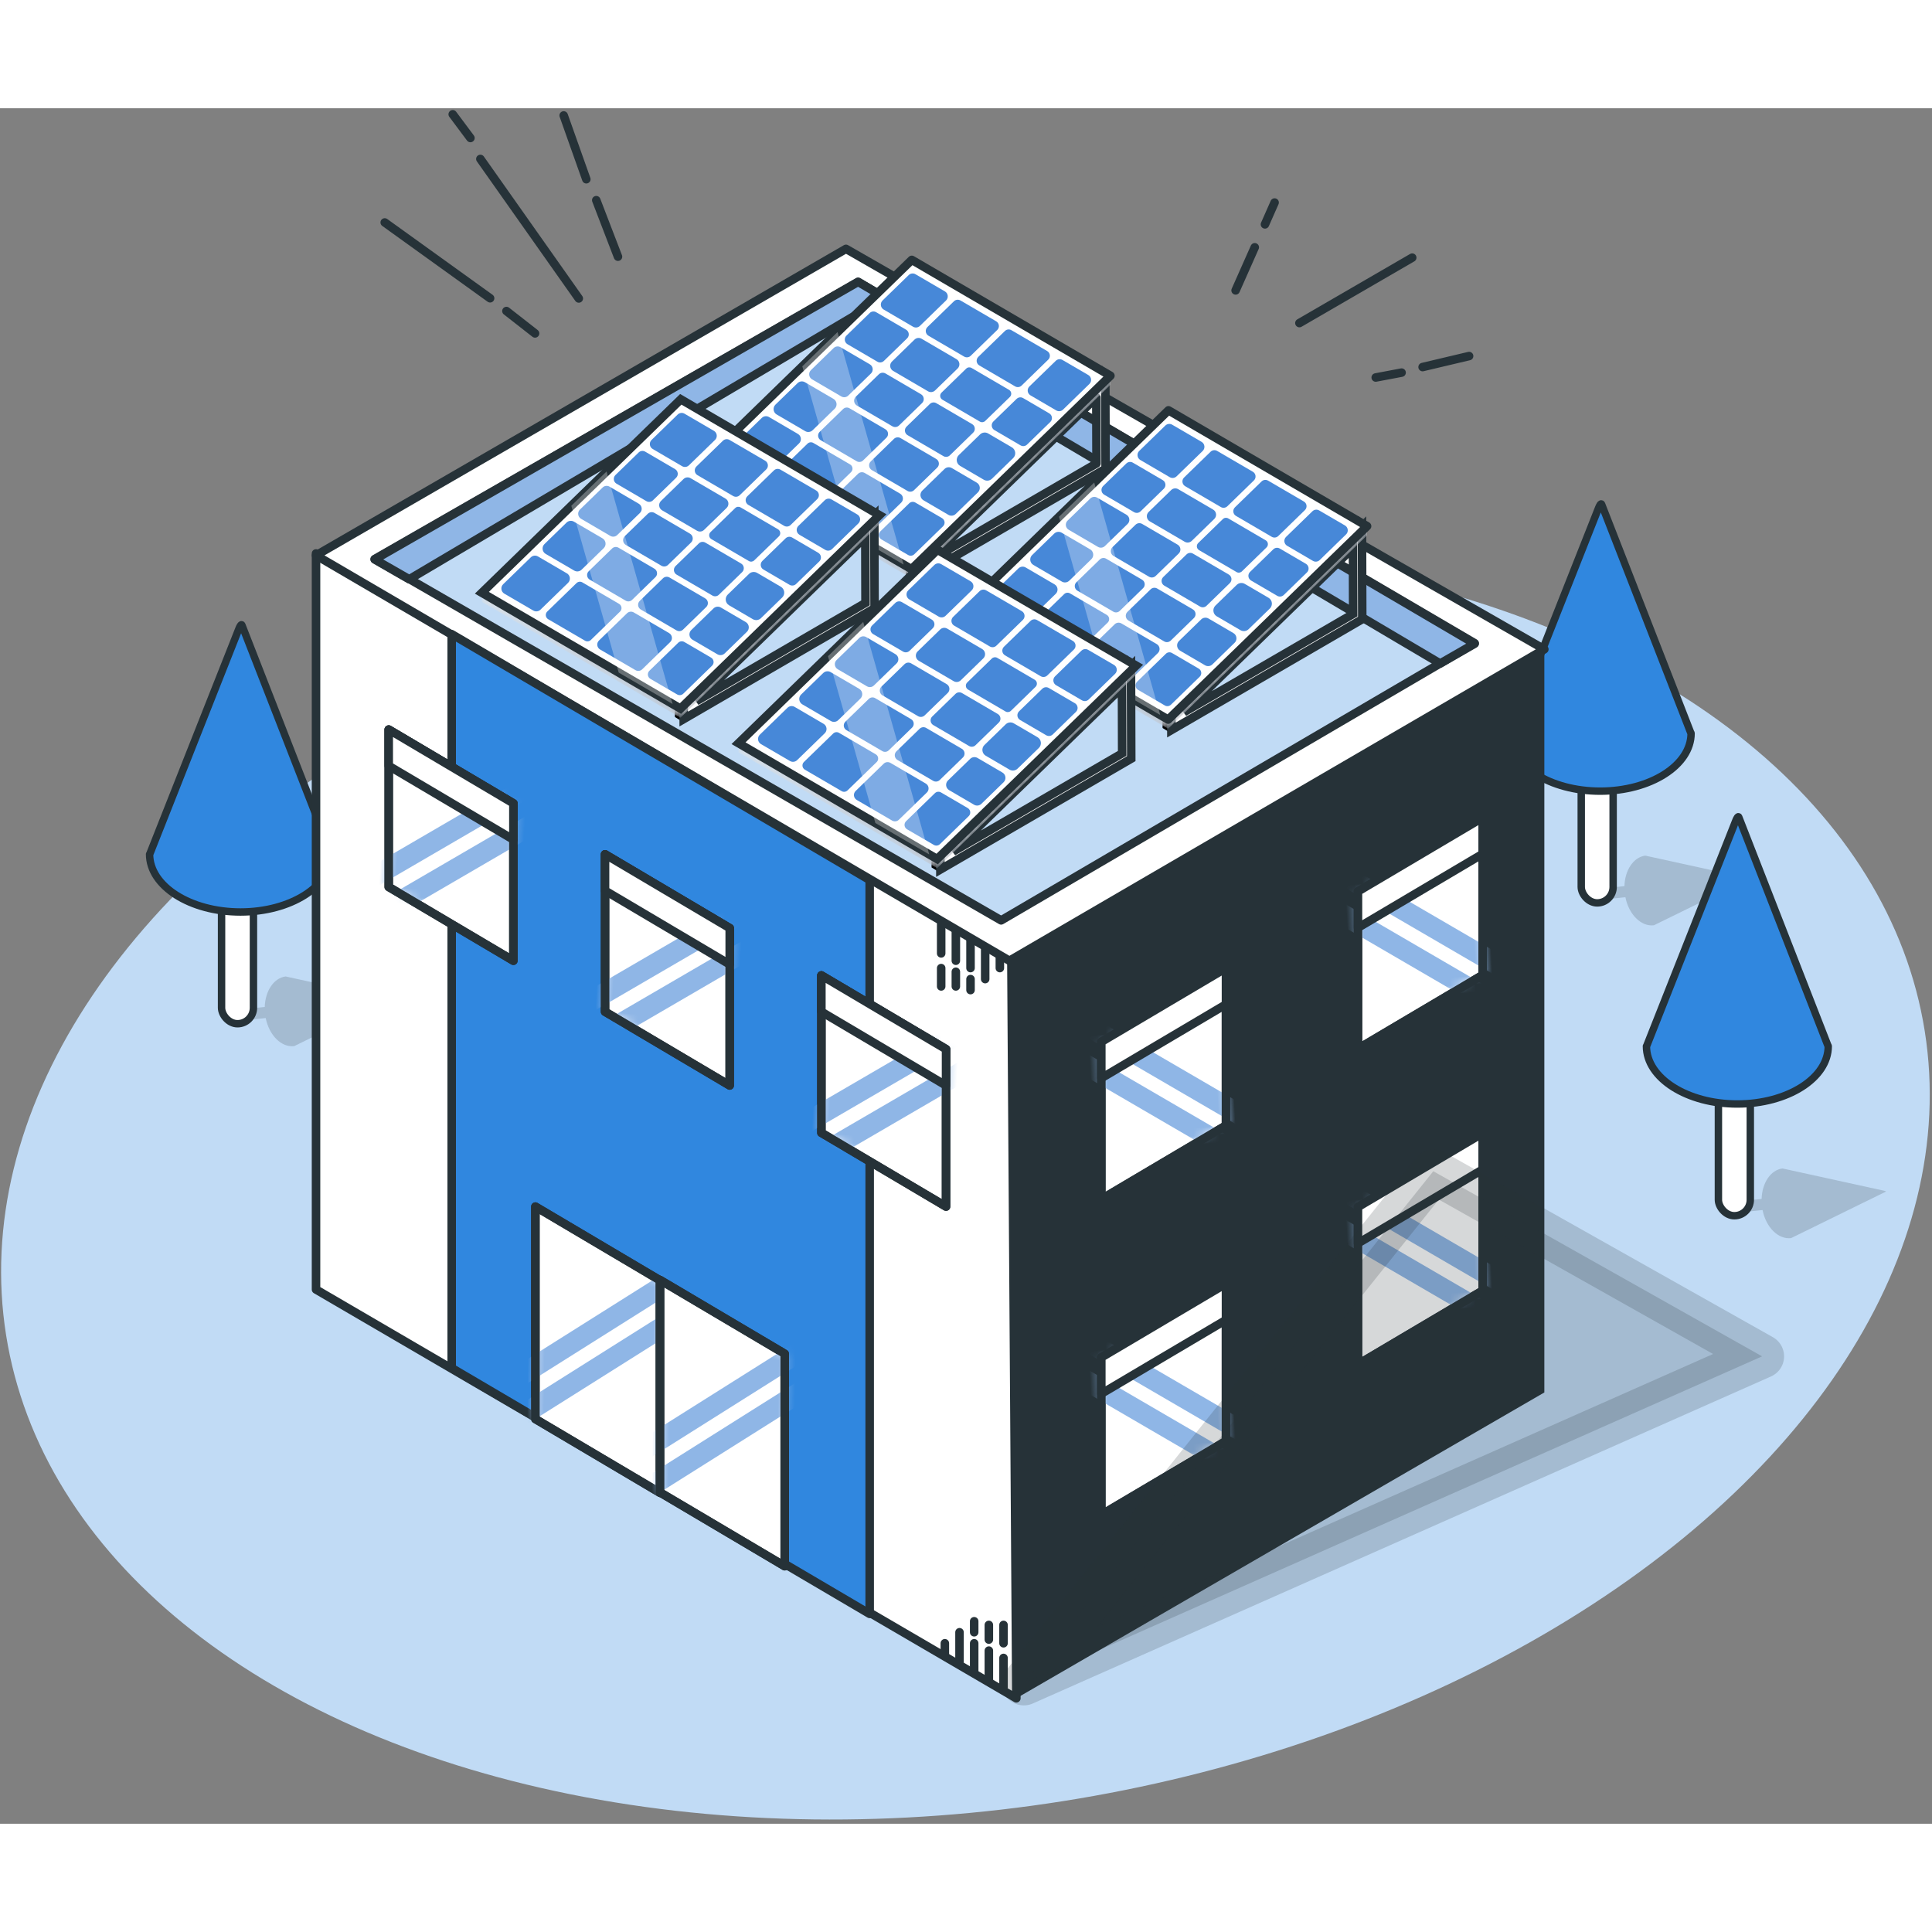 <?xml version="1.0" encoding="UTF-8"?>
<svg width="225px" height="225px" viewBox="0 0 232 206" version="1.1" xmlns="http://www.w3.org/2000/svg" xmlns:xlink="http://www.w3.org/1999/xlink">
    <rect x="0" y="0" width="232" height="206" fill="#808080" stroke="none"/>
    <!-- Generator: Sketch 57.1 (83088) - https://sketch.com -->
    <title>Group 4 Copy</title>
    <desc>Created with Sketch.</desc>
    <defs>
        <polygon id="path-1" points="0.364 0 0.364 18.901 15.334 27.76 15.334 8.86"></polygon>
        <polygon id="path-3" points="0.364 0 0.364 18.901 15.334 27.76 15.334 8.86"></polygon>
        <polygon id="path-5" points="0.364 0 0.364 18.901 15.334 27.76 15.334 8.86"></polygon>
        <polygon id="path-7" points="0.364 0 0.364 18.901 15.334 27.76 15.334 8.86"></polygon>
        <polygon id="path-9" points="0.364 0 0.364 25.51 15.334 34.37 15.334 8.86"></polygon>
        <polygon id="path-11" points="0.364 0 0.364 25.51 15.334 34.37 15.334 8.86"></polygon>
        <polygon id="path-13" points="0.364 0 0.364 18.901 15.334 27.76 15.334 8.86"></polygon>
        <polygon id="path-15" points="0.364 0 0.364 18.901 15.334 27.76 15.334 8.86"></polygon>
        <polygon id="path-17" points="0.364 0 0.364 18.901 15.334 27.76 15.334 8.86"></polygon>
        <polygon id="path-19" points="0.101 22.34 0.101 23.436 23.952 37.346 47.841 14.117 47.841 13.022 23.99 0.207"></polygon>
        <linearGradient x1="1.824%" y1="50%" x2="49.073%" y2="50%" id="linearGradient-21">
            <stop stop-color="#DDE1E4" offset="0%"></stop>
            <stop stop-color="#BFC3CA" offset="100%"></stop>
        </linearGradient>
        <polygon id="path-22" points="0.101 22.34 0.101 23.436 23.952 37.346 47.841 14.117 47.841 13.022 23.99 0.207"></polygon>
        <polygon id="path-24" points="0.101 22.34 0.101 23.436 23.952 37.346 47.841 14.117 47.841 13.022 23.99 0.207"></polygon>
        <polygon id="path-26" points="0.101 22.34 0.101 23.436 23.952 37.346 47.841 14.117 47.841 13.022 23.99 0.207"></polygon>
    </defs>
    <g id="Leaftech-webdesign" stroke="none" stroke-width="1" fill="none" fill-rule="evenodd">
        <g id="Labs---UI" transform="translate(-842, -1826)">
            <g id="Group-4-Copy" transform="translate(830, 1824)">
                <g id="Group-29">
                    <ellipse id="Oval" fill="#C1DBF5" transform="translate(127.931, 131.075) rotate(-9) translate(-127.931, -131.075) " cx="127.931" cy="131.075" rx="116.636" ry="75.131"></ellipse>
                    <g id="Trees" transform="translate(29.963, 49.505)">
                        <g id="Group-17-Copy-2" transform="translate(0, 14.51)">
                            <path d="M16.277,42.306 C16.279,42.309 16.281,42.311 16.284,42.314 C16.283,42.313 16.284,42.313 16.285,42.313 L28.531,44.773 C28.611,44.789 28.787,44.841 28.714,44.879 L17.488,50.628 C17.476,50.641 17.464,50.649 17.45,50.651 C15.909,50.867 14.411,49.414 13.957,47.342 L12.328,47.541 C11.957,47.586 11.617,47.331 11.558,46.962 C11.501,46.611 11.739,46.281 12.09,46.225 C12.098,46.223 12.106,46.222 12.115,46.221 L13.82,46.013 C13.844,44.089 14.843,42.508 16.277,42.306 Z" id="Combined-Shape-Copy" fill="#263238" opacity="0.189" transform="translate(20.14, 46.489) rotate(1) translate(-20.14, -46.489) "></path>
                            <g id="Group-14-Copy" stroke="#263238" stroke-linejoin="round" stroke-width="0.891">
                                <rect id="Rectangle" fill="#FFFFFF" x="8.642" y="32.2" width="3.83" height="15.717" rx="1.915"></rect>
                                <path d="M11.085,0.046 L21.782,27.462 C21.816,27.494 21.833,27.527 21.833,27.562 C21.833,31.393 16.945,34.5 10.916,34.5 C4.887,34.5 0,31.393 0,27.562 C0.006,27.558 0.014,27.554 0.021,27.55 C0.02,27.548 0.02,27.547 0.02,27.547 L10.748,0.429 C10.817,0.251 11.015,-0.132 11.085,0.046 Z" id="Combined-Shape" fill="#3087DF"></path>
                            </g>
                        </g>
                        <g id="Group-17" transform="translate(163.275, 0)">
                            <path d="M16.277,42.306 C16.279,42.309 16.281,42.311 16.284,42.314 C16.283,42.313 16.284,42.313 16.285,42.313 L28.531,44.773 C28.611,44.789 28.787,44.841 28.714,44.879 L17.488,50.628 C17.476,50.641 17.464,50.649 17.45,50.651 C15.909,50.867 14.411,49.414 13.957,47.342 L12.328,47.541 C11.957,47.586 11.617,47.331 11.558,46.962 C11.501,46.611 11.739,46.281 12.09,46.225 C12.098,46.223 12.106,46.222 12.115,46.221 L13.82,46.013 C13.844,44.089 14.843,42.508 16.277,42.306 Z" id="Combined-Shape-Copy" fill="#263238" opacity="0.189" transform="translate(20.14, 46.489) rotate(1) translate(-20.14, -46.489) "></path>
                            <g id="Group-14-Copy" stroke="#263238" stroke-linejoin="round" stroke-width="0.891">
                                <rect id="Rectangle" fill="#FFFFFF" x="8.642" y="32.2" width="3.83" height="15.717" rx="1.915"></rect>
                                <path d="M11.085,0.046 L21.782,27.462 C21.816,27.494 21.833,27.527 21.833,27.562 C21.833,31.393 16.945,34.5 10.916,34.5 C4.887,34.5 0,31.393 0,27.562 C0.006,27.558 0.014,27.554 0.021,27.55 C0.02,27.548 0.02,27.547 0.02,27.547 L10.748,0.429 C10.817,0.251 11.015,-0.132 11.085,0.046 Z" id="Combined-Shape" fill="#3087DF"></path>
                            </g>
                        </g>
                        <g id="Group-17-Copy" transform="translate(179.746, 37.566)">
                            <path d="M16.277,42.306 C16.279,42.309 16.281,42.311 16.284,42.314 C16.283,42.313 16.284,42.313 16.285,42.313 L28.531,44.773 C28.611,44.789 28.787,44.841 28.714,44.879 L17.488,50.628 C17.476,50.641 17.464,50.649 17.45,50.651 C15.909,50.867 14.411,49.414 13.957,47.342 L12.328,47.541 C11.957,47.586 11.617,47.331 11.558,46.962 C11.501,46.611 11.739,46.281 12.09,46.225 C12.098,46.223 12.106,46.222 12.115,46.221 L13.82,46.013 C13.844,44.089 14.843,42.508 16.277,42.306 Z" id="Combined-Shape-Copy" fill="#263238" opacity="0.189" transform="translate(20.14, 46.489) rotate(1) translate(-20.14, -46.489) "></path>
                            <g id="Group-14-Copy" stroke="#263238" stroke-linejoin="round" stroke-width="0.891">
                                <rect id="Rectangle" fill="#FFFFFF" x="8.642" y="32.2" width="3.83" height="15.717" rx="1.915"></rect>
                                <path d="M11.085,0.046 L21.782,27.462 C21.816,27.494 21.833,27.527 21.833,27.562 C21.833,31.393 16.945,34.5 10.916,34.5 C4.887,34.5 0,31.393 0,27.562 C0.006,27.558 0.014,27.554 0.021,27.55 C0.02,27.548 0.02,27.547 0.02,27.547 L10.748,0.429 C10.817,0.251 11.015,-0.132 11.085,0.046 Z" id="Combined-Shape" fill="#3087DF"></path>
                            </g>
                        </g>
                    </g>
                    <g id="Hause" transform="translate(49.949, 0)">
                        <polygon id="Rectangle" stroke="#263238" stroke-width="1.024" fill="#FFFFFF" stroke-linejoin="round" points="-2.98771994e-13 55.458 83.5 104.26 84.097 192.936 0 143.848"></polygon>
                        <polygon id="Path-10" fill="#263238" points="83.216 104.368 147.5 67.355 147.5 156.21 84.097 192.936"></polygon>
                        <polygon id="Path-11" stroke="#263238" stroke-width="1.024" fill="#FFFFFF" stroke-linejoin="round" points="0 55.69 63.639 18.885 147.5 66.969 83.266 104.368"></polygon>
                        <polygon id="Path-14" stroke="#263238" stroke-width="1.024" fill="#C1DBF5" stroke-linejoin="round" points="7.045 56.134 65.093 22.85 139.134 66.238 82.27 99.521"></polygon>
                        <polygon id="Path-16" stroke="#263238" stroke-width="1.024" fill="#8FB6E6" stroke-linejoin="round" points="11.191 58.559 64.501 27.016 134.988 68.677 139.134 66.296 65.093 22.85 7.045 56.179"></polygon>
                        <g id="Group-16-Copy-3" transform="translate(101.634, 119.25) scale(-1, 1) translate(-101.634, -119.25) translate(93.634, 105.25)">
                            <polygon id="Path-15-Copy" stroke="#263238" stroke-width="1.024" fill="#FFFFFF" stroke-linejoin="round" points="0.364 0 0.364 18.901 15.334 27.76 15.334 8.86"></polygon>
                            <g id="Rectangle">
                                <mask id="mask-2" fill="white">
                                    <use xlink:href="#path-1"></use>
                                </mask>
                                <g id="Mask"></g>
                                <polygon fill="#8FB6E6" mask="url(#mask-2)" transform="translate(6.108, 13.287) rotate(3) translate(-6.108, -13.287) " points="-6.441 20.034 17.325 4.475 18.656 6.541 -5.11 22.1"></polygon>
                                <polygon id="Rectangle-Copy-98" fill="#8FB6E6" mask="url(#mask-2)" transform="translate(10.852, 15.301) rotate(3) translate(-10.852, -15.301) " points="-1.696 22.048 22.07 6.489 23.4 8.554 -0.365 24.113"></polygon>
                            </g>
                            <polygon id="Path-15-Copy" stroke="#263238" stroke-width="1.024" stroke-linejoin="round" points="0.364 0 0.364 18.901 15.334 27.76 15.334 8.86"></polygon>
                            <polygon id="Path-15-Copy" stroke="#263238" stroke-width="1.024" fill="#FFFFFF" stroke-linejoin="round" points="0.364 0 0.364 4.359 15.334 13.219 15.334 8.86"></polygon>
                        </g>
                        <g id="Group-16-Copy-5" transform="translate(101.634, 157.144) scale(-1, 1) translate(-101.634, -157.144) translate(93.634, 143.144)">
                            <polygon id="Path-15-Copy" stroke="#263238" stroke-width="1.024" fill="#FFFFFF" stroke-linejoin="round" points="0.364 0 0.364 18.901 15.334 27.76 15.334 8.86"></polygon>
                            <g id="Rectangle">
                                <mask id="mask-4" fill="white">
                                    <use xlink:href="#path-3"></use>
                                </mask>
                                <g id="Mask"></g>
                                <polygon fill="#8FB6E6" mask="url(#mask-4)" transform="translate(6.108, 13.287) rotate(3) translate(-6.108, -13.287) " points="-6.441 20.034 17.325 4.475 18.656 6.541 -5.11 22.1"></polygon>
                                <polygon id="Rectangle-Copy-98" fill="#8FB6E6" mask="url(#mask-4)" transform="translate(10.852, 15.301) rotate(3) translate(-10.852, -15.301) " points="-1.696 22.048 22.07 6.489 23.4 8.554 -0.365 24.113"></polygon>
                            </g>
                            <polygon id="Path-15-Copy" stroke="#263238" stroke-width="1.024" stroke-linejoin="round" points="0.364 0 0.364 18.901 15.334 27.76 15.334 8.86"></polygon>
                            <polygon id="Path-15-Copy" stroke="#263238" stroke-width="1.024" fill="#FFFFFF" stroke-linejoin="round" points="0.364 0 0.364 4.359 15.334 13.219 15.334 8.86"></polygon>
                        </g>
                        <g id="Group-16-Copy-4" transform="translate(132.455, 101.183) scale(-1, 1) translate(-132.455, -101.183) translate(124.455, 87.183)">
                            <polygon id="Path-15-Copy" stroke="#263238" stroke-width="1.024" fill="#FFFFFF" stroke-linejoin="round" points="0.364 0 0.364 18.901 15.334 27.76 15.334 8.86"></polygon>
                            <g id="Rectangle">
                                <mask id="mask-6" fill="white">
                                    <use xlink:href="#path-5"></use>
                                </mask>
                                <g id="Mask"></g>
                                <polygon fill="#8FB6E6" mask="url(#mask-6)" transform="translate(6.108, 13.287) rotate(3) translate(-6.108, -13.287) " points="-6.441 20.034 17.325 4.475 18.656 6.541 -5.11 22.1"></polygon>
                                <polygon id="Rectangle-Copy-98" fill="#8FB6E6" mask="url(#mask-6)" transform="translate(10.852, 15.301) rotate(3) translate(-10.852, -15.301) " points="-1.696 22.048 22.07 6.489 23.4 8.554 -0.365 24.113"></polygon>
                            </g>
                            <polygon id="Path-15-Copy" stroke="#263238" stroke-width="1.024" stroke-linejoin="round" points="0.364 0 0.364 18.901 15.334 27.76 15.334 8.86"></polygon>
                            <polygon id="Path-15-Copy" stroke="#263238" stroke-width="1.024" fill="#FFFFFF" stroke-linejoin="round" points="0.364 0 0.364 4.359 15.334 13.219 15.334 8.86"></polygon>
                        </g>
                        <g id="Group-16-Copy-6" transform="translate(132.455, 139.078) scale(-1, 1) translate(-132.455, -139.078) translate(124.455, 125.078)">
                            <polygon id="Path-15-Copy" stroke="#263238" stroke-width="1.024" fill="#FFFFFF" stroke-linejoin="round" points="0.364 0 0.364 18.901 15.334 27.76 15.334 8.86"></polygon>
                            <g id="Rectangle">
                                <mask id="mask-8" fill="white">
                                    <use xlink:href="#path-7"></use>
                                </mask>
                                <g id="Mask"></g>
                                <polygon fill="#8FB6E6" mask="url(#mask-8)" transform="translate(6.108, 13.287) rotate(3) translate(-6.108, -13.287) " points="-6.441 20.034 17.325 4.475 18.656 6.541 -5.11 22.1"></polygon>
                                <polygon id="Rectangle-Copy-98" fill="#8FB6E6" mask="url(#mask-8)" transform="translate(10.852, 15.301) rotate(3) translate(-10.852, -15.301) " points="-1.696 22.048 22.07 6.489 23.4 8.554 -0.365 24.113"></polygon>
                            </g>
                            <polygon id="Path-15-Copy" stroke="#263238" stroke-width="1.024" stroke-linejoin="round" points="0.364 0 0.364 18.901 15.334 27.76 15.334 8.86"></polygon>
                            <polygon id="Path-15-Copy" stroke="#263238" stroke-width="1.024" fill="#FFFFFF" stroke-linejoin="round" points="0.364 0 0.364 4.359 15.334 13.219 15.334 8.86"></polygon>
                        </g>
                        <polygon id="Path-17" stroke="#263238" stroke-width="1.024" fill="#3087DF" stroke-linejoin="round" points="16.291 65.152 16.291 153.279 66.485 182.802 66.485 94.674"></polygon>
                        <g id="Group-16" transform="translate(25.978, 133.891)">
                            <g id="Group-16-Copy-11">
                                <polygon id="Path-15-Copy" stroke="#263238" stroke-width="1.024" fill="#FFFFFF" stroke-linejoin="round" points="0.364 0 0.364 25.51 15.334 34.37 15.334 8.86"></polygon>
                                <g id="Rectangle">
                                    <mask id="mask-10" fill="white">
                                        <use xlink:href="#path-9"></use>
                                    </mask>
                                    <g id="Mask"></g>
                                    <polygon fill="#8FB6E6" mask="url(#mask-10)" transform="translate(6.074, 15.574) rotate(1) translate(-6.074, -15.574) " points="-6.474 22.321 17.292 6.761 18.622 8.827 -5.144 24.387"></polygon>
                                    <polygon id="Rectangle-Copy-98" fill="#8FB6E6" mask="url(#mask-10)" transform="translate(10.886, 17.421) rotate(1) translate(-10.886, -17.421) " points="-1.663 24.168 22.104 8.608 23.434 10.674 -0.332 26.233"></polygon>
                                </g>
                                <polygon id="Path-15-Copy" stroke="#263238" stroke-width="1.024" stroke-linejoin="round" points="0.364 0 0.364 25.51 15.334 34.37 15.334 8.86"></polygon>
                            </g>
                            <g id="Group-16-Copy-13" transform="translate(14.97, 8.813)">
                                <polygon id="Path-15-Copy" stroke="#263238" stroke-width="1.024" fill="#FFFFFF" stroke-linejoin="round" points="0.364 0 0.364 25.51 15.334 34.37 15.334 8.86"></polygon>
                                <g id="Rectangle">
                                    <mask id="mask-12" fill="white">
                                        <use xlink:href="#path-11"></use>
                                    </mask>
                                    <g id="Mask"></g>
                                    <polygon fill="#8FB6E6" mask="url(#mask-12)" transform="translate(6.074, 15.574) rotate(1) translate(-6.074, -15.574) " points="-6.474 22.321 17.292 6.761 18.622 8.827 -5.144 24.387"></polygon>
                                    <polygon id="Rectangle-Copy-98" fill="#8FB6E6" mask="url(#mask-12)" transform="translate(10.886, 17.421) rotate(1) translate(-10.886, -17.421) " points="-1.663 24.168 22.104 8.608 23.434 10.674 -0.332 26.233"></polygon>
                                </g>
                                <polygon id="Path-15-Copy" stroke="#263238" stroke-width="1.024" stroke-linejoin="round" points="0.364 0 0.364 25.51 15.334 34.37 15.334 8.86"></polygon>
                            </g>
                        </g>
                        <g id="Group-16-Copy-7" transform="translate(8.366, 76.608)">
                            <polygon id="Path-15-Copy" stroke="#263238" stroke-width="1.024" fill="#FFFFFF" stroke-linejoin="round" points="0.364 0 0.364 18.901 15.334 27.76 15.334 8.86"></polygon>
                            <g id="Rectangle">
                                <mask id="mask-14" fill="white">
                                    <use xlink:href="#path-13"></use>
                                </mask>
                                <g id="Mask"></g>
                                <polygon fill="#8FB6E6" mask="url(#mask-14)" transform="translate(6.108, 13.287) rotate(3) translate(-6.108, -13.287) " points="-6.441 20.034 17.325 4.475 18.656 6.541 -5.11 22.1"></polygon>
                                <polygon id="Rectangle-Copy-98" fill="#8FB6E6" mask="url(#mask-14)" transform="translate(10.852, 15.301) rotate(3) translate(-10.852, -15.301) " points="-1.696 22.048 22.07 6.489 23.4 8.554 -0.365 24.113"></polygon>
                            </g>
                            <polygon id="Path-15-Copy" stroke="#263238" stroke-width="1.024" stroke-linejoin="round" points="0.364 0 0.364 18.901 15.334 27.76 15.334 8.86"></polygon>
                            <polygon id="Path-15-Copy" stroke="#263238" stroke-width="1.024" fill="#FFFFFF" stroke-linejoin="round" points="0.364 0 0.364 4.359 15.334 13.219 15.334 8.86"></polygon>
                        </g>
                        <g id="Group-16-Copy-8" transform="translate(34.343, 91.59)">
                            <polygon id="Path-15-Copy" stroke="#263238" stroke-width="1.024" fill="#FFFFFF" stroke-linejoin="round" points="0.364 0 0.364 18.901 15.334 27.76 15.334 8.86"></polygon>
                            <g id="Rectangle">
                                <mask id="mask-16" fill="white">
                                    <use xlink:href="#path-15"></use>
                                </mask>
                                <g id="Mask"></g>
                                <polygon fill="#8FB6E6" mask="url(#mask-16)" transform="translate(6.108, 13.287) rotate(3) translate(-6.108, -13.287) " points="-6.441 20.034 17.325 4.475 18.656 6.541 -5.11 22.1"></polygon>
                                <polygon id="Rectangle-Copy-98" fill="#8FB6E6" mask="url(#mask-16)" transform="translate(10.852, 15.301) rotate(3) translate(-10.852, -15.301) " points="-1.696 22.048 22.07 6.489 23.4 8.554 -0.365 24.113"></polygon>
                            </g>
                            <polygon id="Path-15-Copy" stroke="#263238" stroke-width="1.024" stroke-linejoin="round" points="0.364 0 0.364 18.901 15.334 27.76 15.334 8.86"></polygon>
                            <polygon id="Path-15-Copy" stroke="#263238" stroke-width="1.024" fill="#FFFFFF" stroke-linejoin="round" points="0.364 0 0.364 4.359 15.334 13.219 15.334 8.86"></polygon>
                        </g>
                        <g id="Group-16-Copy-9" transform="translate(60.321, 106.131)">
                            <polygon id="Path-15-Copy" stroke="#263238" stroke-width="1.024" fill="#FFFFFF" stroke-linejoin="round" points="0.364 0 0.364 18.901 15.334 27.76 15.334 8.86"></polygon>
                            <g id="Rectangle">
                                <mask id="mask-18" fill="white">
                                    <use xlink:href="#path-17"></use>
                                </mask>
                                <g id="Mask"></g>
                                <polygon fill="#8FB6E6" mask="url(#mask-18)" transform="translate(6.108, 13.287) rotate(3) translate(-6.108, -13.287) " points="-6.441 20.034 17.325 4.475 18.656 6.541 -5.11 22.1"></polygon>
                                <polygon id="Rectangle-Copy-98" fill="#8FB6E6" mask="url(#mask-18)" transform="translate(10.852, 15.301) rotate(3) translate(-10.852, -15.301) " points="-1.696 22.048 22.07 6.489 23.4 8.554 -0.365 24.113"></polygon>
                            </g>
                            <polygon id="Path-15-Copy" stroke="#263238" stroke-width="1.024" stroke-linejoin="round" points="0.364 0 0.364 18.901 15.334 27.76 15.334 8.86"></polygon>
                            <polygon id="Path-15-Copy" stroke="#263238" stroke-width="1.024" fill="#FFFFFF" stroke-linejoin="round" points="0.364 0 0.364 4.359 15.334 13.219 15.334 8.86"></polygon>
                        </g>
                        <g id="Group-27" transform="translate(22.404, 16.095) rotate(-7) translate(-22.404, -16.095) translate(8.404, 2.095)" stroke="#263238" stroke-linecap="round" stroke-linejoin="round" stroke-width="1.024">
                            <path d="M13.209,24.235 C14.236,25.267 15.264,26.288 16.291,27.32" id="Stroke-243"></path>
                            <path d="M0,11.897 L11.448,22.473" id="Stroke-245"></path>
                            <path d="M12.328,5.728 C15.558,11.749 18.787,17.771 22.015,23.794" id="Stroke-247"></path>
                            <path d="M9.687,-4.54747351e-13 C10.273,1.031 10.855,2.057 11.448,3.084" id="Stroke-249"></path>
                            <path d="M25.537,12.338 L27.298,19.388" id="Stroke-251"></path>
                            <path d="M22.895,1.763 L24.657,9.694" id="Stroke-253"></path>
                        </g>
                        <g id="Group-22" transform="translate(47.552, 20.207)">
                            <g id="Group-21-Copy-2">
                                <polygon id="Stroke-171-Copy" stroke="#000000" stroke-width="0.683" points="46.512 13.505 23.616 35.768 23.623 37.956 24.339 38.396 46.543 24.643"></polygon>
                                <path d="M47.228,13.945 L24.332,36.208 L24.339,38.396 L47.26,25.083 L47.228,13.945 Z M46.147,16.52 L46.169,24.452 L25.857,36.249 L46.147,16.52 Z" id="Fill-173-Copy" fill="#FFFFFF"></path>
                                <path d="M47.228,13.945 L24.332,36.208 L24.339,38.396 L47.26,25.083 L47.228,13.945 Z M46.147,16.52 L46.169,24.452 L25.857,36.249 L46.147,16.52 L46.147,16.52 Z" id="Stroke-175-Copy" stroke="#263238" stroke-width="1.024" stroke-linejoin="round"></path>
                                <g id="Group-180-Copy" transform="translate(0, 0.889)">
                                    <mask id="mask-20" fill="white">
                                        <use xlink:href="#path-19"></use>
                                    </mask>
                                    <g id="Clip-179"></g>
                                    <polygon id="Fill-178" fill="url(#linearGradient-21)" mask="url(#mask-20)" points="0.101 22.34 0.101 23.436 23.952 37.346 47.841 14.117 47.841 13.022 23.99 0.207"></polygon>
                                </g>
                                <polygon id="Fill-181-Copy" fill="#FFFFFF" points="23.99 2.84217094e-14 47.841 13.911 23.952 37.139 0.101 23.229"></polygon>
                                <polygon id="Stroke-183-Copy" stroke="#263238" stroke-width="1.024" stroke-linejoin="round" points="23.99 2.84217094e-14 47.841 13.911 23.952 37.139 0.101 23.229"></polygon>
                                <path d="M5.984,18.971 L2.661,22.203 C2.321,22.532 2.39,23.098 2.798,23.337 L6.283,25.369 C6.559,25.53 6.906,25.487 7.135,25.264 L10.455,22.036 C10.794,21.706 10.726,21.141 10.317,20.902 L6.836,18.867 C6.561,18.707 6.212,18.749 5.984,18.971" id="Fill-185-Copy" fill="#4788D8"></path>
                                <path d="M18.951,12.542 L15.434,10.487 C15.166,10.33 14.828,10.371 14.605,10.588 L11.877,13.241 C11.547,13.562 11.613,14.112 12.01,14.344 L15.527,16.4 C15.794,16.556 16.133,16.515 16.356,16.298 L19.085,13.645 C19.415,13.324 19.348,12.774 18.951,12.542" id="Fill-187-Copy" fill="#4788D8"></path>
                                <path d="M14.588,16.695 L11.161,14.693 C10.874,14.525 10.511,14.569 10.272,14.801 L7.619,17.381 C7.265,17.725 7.337,18.315 7.762,18.564 L11.189,20.566 C11.476,20.735 11.839,20.691 12.078,20.458 L14.731,17.878 C15.085,17.534 15.014,16.944 14.588,16.695" id="Fill-189-Copy" fill="#4788D8"></path>
                                <path d="M17.532,25.691 L14.165,28.964 C13.842,29.278 13.907,29.815 14.295,30.042 L18.546,32.521 C18.807,32.673 19.137,32.633 19.355,32.421 L22.718,29.151 C23.041,28.837 22.976,28.3 22.588,28.073 L18.341,25.591 C18.08,25.439 17.749,25.479 17.532,25.691" id="Fill-191-Copy" fill="#4788D8"></path>
                                <path d="M11.468,22.067 L7.956,25.482 C7.678,25.753 7.734,26.215 8.069,26.41 L12.488,28.987 C12.713,29.119 12.997,29.084 13.185,28.902 L16.693,25.491 C16.971,25.22 16.915,24.758 16.58,24.563 L12.165,21.982 C11.94,21.85 11.655,21.885 11.468,22.067" id="Fill-193-Copy" fill="#4788D8"></path>
                                <path d="M27.969,3.787 L24.435,1.725 C24.171,1.571 23.836,1.612 23.617,1.826 L20.481,4.875 C20.155,5.192 20.22,5.736 20.613,5.965 L24.144,8.029 C24.409,8.183 24.743,8.143 24.963,7.929 L28.102,4.877 C28.428,4.56 28.362,4.015 27.969,3.787" id="Fill-195-Copy" fill="#4788D8"></path>
                                <path d="M42.147,17.983 L45.319,14.899 C45.639,14.588 45.575,14.054 45.189,13.829 L42.084,12.019 C41.824,11.867 41.496,11.907 41.281,12.117 L38.112,15.199 C37.791,15.51 37.856,16.043 38.241,16.268 L41.344,18.082 C41.603,18.233 41.932,18.193 42.147,17.983" id="Fill-197-Copy" fill="#4788D8"></path>
                                <path d="M37.173,15.096 L40.375,11.981 C40.685,11.681 40.622,11.166 40.25,10.949 L35.95,8.441 C35.699,8.295 35.382,8.333 35.174,8.536 L31.975,11.646 C31.666,11.947 31.728,12.462 32.1,12.679 L36.397,15.191 C36.648,15.337 36.965,15.298 37.173,15.096" id="Fill-199-Copy" fill="#4788D8"></path>
                                <path d="M23.305,8.383 L19.713,6.284 C19.461,6.136 19.143,6.176 18.934,6.379 L16.143,9.093 C15.833,9.395 15.895,9.911 16.268,10.129 L19.86,12.229 C20.112,12.376 20.43,12.337 20.639,12.133 L23.43,9.42 C23.74,9.118 23.678,8.601 23.305,8.383" id="Fill-201-Copy" fill="#4788D8"></path>
                                <path d="M31.062,11.519 L34.25,8.418 C34.562,8.115 34.499,7.595 34.124,7.376 L29.834,4.874 C29.581,4.726 29.261,4.766 29.051,4.97 L25.866,8.067 C25.554,8.37 25.617,8.889 25.992,9.109 L30.278,11.614 C30.532,11.762 30.852,11.723 31.062,11.519" id="Fill-203-Copy" fill="#4788D8"></path>
                                <path d="M20.339,33.567 L23.555,35.442 C23.79,35.579 24.088,35.543 24.285,35.352 L27.743,31.989 C28.034,31.706 27.976,31.222 27.626,31.017 L24.413,29.14 C24.177,29.002 23.879,29.039 23.682,29.229 L20.221,32.595 C19.93,32.878 19.989,33.362 20.339,33.567" id="Fill-205-Copy" fill="#4788D8"></path>
                                <path d="M27.666,16.791 L32.164,19.42 C32.372,19.541 32.634,19.509 32.806,19.342 L35.769,16.461 C36.024,16.212 35.973,15.787 35.666,15.607 L31.167,12.978 C30.959,12.857 30.697,12.889 30.525,13.056 L27.563,15.937 C27.307,16.186 27.358,16.611 27.666,16.791" id="Fill-207-Copy" fill="#4788D8"></path>
                                <path d="M19.188,25.242 L23.477,27.749 C23.729,27.896 24.049,27.857 24.259,27.653 L27.046,24.943 C27.357,24.64 27.295,24.122 26.92,23.903 L22.632,21.396 C22.379,21.249 22.06,21.288 21.85,21.492 L19.063,24.202 C18.751,24.505 18.814,25.023 19.188,25.242" id="Fill-209-Copy" fill="#4788D8"></path>
                                <path d="M23.484,21.05 L27.787,23.566 C28.037,23.712 28.352,23.673 28.56,23.471 L31.359,20.749 C31.667,20.449 31.605,19.937 31.236,19.721 L26.932,17.206 C26.682,17.06 26.368,17.099 26.16,17.301 L23.36,20.023 C23.053,20.322 23.114,20.834 23.484,21.05" id="Fill-211-Copy" fill="#4788D8"></path>
                                <path d="M15.742,17.911 L12.934,20.641 C12.629,20.937 12.691,21.445 13.057,21.659 L17.372,24.18 C17.619,24.325 17.931,24.287 18.137,24.087 L20.945,21.356 C21.249,21.06 21.188,20.553 20.822,20.339 L16.508,17.817 C16.26,17.673 15.948,17.711 15.742,17.911" id="Fill-213-Copy" fill="#4788D8"></path>
                                <path d="M25.391,28.867 L28.388,30.619 C28.67,30.784 29.027,30.74 29.262,30.512 L31.934,27.914 C32.282,27.575 32.212,26.996 31.793,26.751 L28.796,24.999 C28.514,24.835 28.157,24.878 27.922,25.106 L25.25,27.704 C24.902,28.043 24.972,28.622 25.391,28.867" id="Fill-215-Copy" fill="#4788D8"></path>
                                <path d="M25.093,16.132 L20.833,13.642 C20.574,13.491 20.247,13.53 20.032,13.74 L17.268,16.427 C16.949,16.738 17.013,17.269 17.397,17.493 L21.657,19.982 C21.916,20.134 22.243,20.094 22.458,19.884 L25.222,17.197 C25.541,16.887 25.477,16.356 25.093,16.132" id="Fill-217-Copy" fill="#4788D8"></path>
                                <path d="M33.912,20.441 L37.051,22.276 C37.303,22.423 37.621,22.384 37.83,22.18 L40.621,19.467 C40.932,19.165 40.869,18.648 40.496,18.43 L37.356,16.595 C37.105,16.448 36.787,16.487 36.578,16.69 L33.786,19.404 C33.476,19.706 33.538,20.223 33.912,20.441" id="Fill-219-Copy" fill="#4788D8"></path>
                                <path d="M29.788,24.735 L32.641,26.402 C32.954,26.585 33.35,26.537 33.611,26.283 L36.164,23.801 C36.55,23.426 36.473,22.782 36.008,22.51 L33.155,20.843 C32.841,20.66 32.445,20.708 32.185,20.962 L29.632,23.444 C29.245,23.82 29.323,24.463 29.788,24.735" id="Fill-221-Copy" fill="#4788D8"></path>
                                <path d="M29.358,11.921 L25.162,9.469 C24.89,9.309 24.545,9.351 24.319,9.571 L21.608,12.207 C21.272,12.534 21.339,13.094 21.744,13.33 L25.94,15.782 C26.212,15.941 26.557,15.899 26.783,15.679 L29.494,13.043 C29.83,12.716 29.763,12.157 29.358,11.921" id="Fill-223-Copy" fill="#4788D8"></path>
                                <polygon id="Fill-225-Copy" fill="#FFFFFF" opacity="0.299" points="16.533 32.813 23.005 36.587 15.074 8.669 10.843 12.783"></polygon>
                            </g>
                            <g id="Group-21-Copy-3" transform="translate(30.821, 18.066)">
                                <polygon id="Stroke-171-Copy" stroke="#000000" stroke-width="0.683" points="46.512 13.505 23.616 35.768 23.623 37.956 24.339 38.396 46.543 24.643"></polygon>
                                <path d="M47.228,13.945 L24.332,36.208 L24.339,38.396 L47.26,25.083 L47.228,13.945 Z M46.147,16.52 L46.169,24.452 L25.857,36.249 L46.147,16.52 Z" id="Fill-173-Copy" fill="#FFFFFF"></path>
                                <path d="M47.228,13.945 L24.332,36.208 L24.339,38.396 L47.26,25.083 L47.228,13.945 Z M46.147,16.52 L46.169,24.452 L25.857,36.249 L46.147,16.52 L46.147,16.52 Z" id="Stroke-175-Copy" stroke="#263238" stroke-width="1.024"></path>
                                <g id="Group-180-Copy" transform="translate(0, 0.889)">
                                    <mask id="mask-23" fill="white">
                                        <use xlink:href="#path-22"></use>
                                    </mask>
                                    <g id="Clip-179"></g>
                                    <polygon id="Fill-178" fill="url(#linearGradient-21)" mask="url(#mask-23)" points="0.101 22.34 0.101 23.436 23.952 37.346 47.841 14.117 47.841 13.022 23.99 0.207"></polygon>
                                </g>
                                <polygon id="Fill-181-Copy" fill="#FFFFFF" points="23.99 2.84217094e-14 47.841 13.911 23.952 37.139 0.101 23.229"></polygon>
                                <polygon id="Stroke-183-Copy" stroke="#263238" stroke-width="1.024" stroke-linejoin="round" points="23.99 2.84217094e-14 47.841 13.911 23.952 37.139 0.101 23.229"></polygon>
                                <path d="M5.984,18.971 L2.661,22.203 C2.321,22.532 2.39,23.098 2.798,23.337 L6.283,25.369 C6.559,25.53 6.906,25.487 7.135,25.264 L10.455,22.036 C10.794,21.706 10.726,21.141 10.317,20.902 L6.836,18.867 C6.561,18.707 6.212,18.749 5.984,18.971" id="Fill-185-Copy" fill="#4788D8"></path>
                                <path d="M18.951,12.542 L15.434,10.487 C15.166,10.33 14.828,10.371 14.605,10.588 L11.877,13.241 C11.547,13.562 11.613,14.112 12.01,14.344 L15.527,16.4 C15.794,16.556 16.133,16.515 16.356,16.298 L19.085,13.645 C19.415,13.324 19.348,12.774 18.951,12.542" id="Fill-187-Copy" fill="#4788D8"></path>
                                <path d="M14.588,16.695 L11.161,14.693 C10.874,14.525 10.511,14.569 10.272,14.801 L7.619,17.381 C7.265,17.725 7.337,18.315 7.762,18.564 L11.189,20.566 C11.476,20.735 11.839,20.691 12.078,20.458 L14.731,17.878 C15.085,17.534 15.014,16.944 14.588,16.695" id="Fill-189-Copy" fill="#4788D8"></path>
                                <path d="M17.532,25.691 L14.165,28.964 C13.842,29.278 13.907,29.815 14.295,30.042 L18.546,32.521 C18.807,32.673 19.137,32.633 19.355,32.421 L22.718,29.151 C23.041,28.837 22.976,28.3 22.588,28.073 L18.341,25.591 C18.08,25.439 17.749,25.479 17.532,25.691" id="Fill-191-Copy" fill="#4788D8"></path>
                                <path d="M11.468,22.067 L7.956,25.482 C7.678,25.753 7.734,26.215 8.069,26.41 L12.488,28.987 C12.713,29.119 12.997,29.084 13.185,28.902 L16.693,25.491 C16.971,25.22 16.915,24.758 16.58,24.563 L12.165,21.982 C11.94,21.85 11.655,21.885 11.468,22.067" id="Fill-193-Copy" fill="#4788D8"></path>
                                <path d="M27.969,3.787 L24.435,1.725 C24.171,1.571 23.836,1.612 23.617,1.826 L20.481,4.875 C20.155,5.192 20.22,5.736 20.613,5.965 L24.144,8.029 C24.409,8.183 24.743,8.143 24.963,7.929 L28.102,4.877 C28.428,4.56 28.362,4.015 27.969,3.787" id="Fill-195-Copy" fill="#4788D8"></path>
                                <path d="M42.147,17.983 L45.319,14.899 C45.639,14.588 45.575,14.054 45.189,13.829 L42.084,12.019 C41.824,11.867 41.496,11.907 41.281,12.117 L38.112,15.199 C37.791,15.51 37.856,16.043 38.241,16.268 L41.344,18.082 C41.603,18.233 41.932,18.193 42.147,17.983" id="Fill-197-Copy" fill="#4788D8"></path>
                                <path d="M37.173,15.096 L40.375,11.981 C40.685,11.681 40.622,11.166 40.25,10.949 L35.95,8.441 C35.699,8.295 35.382,8.333 35.174,8.536 L31.975,11.646 C31.666,11.947 31.728,12.462 32.1,12.679 L36.397,15.191 C36.648,15.337 36.965,15.298 37.173,15.096" id="Fill-199-Copy" fill="#4788D8"></path>
                                <path d="M23.305,8.383 L19.713,6.284 C19.461,6.136 19.143,6.176 18.934,6.379 L16.143,9.093 C15.833,9.395 15.895,9.911 16.268,10.129 L19.86,12.229 C20.112,12.376 20.43,12.337 20.639,12.133 L23.43,9.42 C23.74,9.118 23.678,8.601 23.305,8.383" id="Fill-201-Copy" fill="#4788D8"></path>
                                <path d="M31.062,11.519 L34.25,8.418 C34.562,8.115 34.499,7.595 34.124,7.376 L29.834,4.874 C29.581,4.726 29.261,4.766 29.051,4.97 L25.866,8.067 C25.554,8.37 25.617,8.889 25.992,9.109 L30.278,11.614 C30.532,11.762 30.852,11.723 31.062,11.519" id="Fill-203-Copy" fill="#4788D8"></path>
                                <path d="M20.339,33.567 L23.555,35.442 C23.79,35.579 24.088,35.543 24.285,35.352 L27.743,31.989 C28.034,31.706 27.976,31.222 27.626,31.017 L24.413,29.14 C24.177,29.002 23.879,29.039 23.682,29.229 L20.221,32.595 C19.93,32.878 19.989,33.362 20.339,33.567" id="Fill-205-Copy" fill="#4788D8"></path>
                                <path d="M27.666,16.791 L32.164,19.42 C32.372,19.541 32.634,19.509 32.806,19.342 L35.769,16.461 C36.024,16.212 35.973,15.787 35.666,15.607 L31.167,12.978 C30.959,12.857 30.697,12.889 30.525,13.056 L27.563,15.937 C27.307,16.186 27.358,16.611 27.666,16.791" id="Fill-207-Copy" fill="#4788D8"></path>
                                <path d="M19.188,25.242 L23.477,27.749 C23.729,27.896 24.049,27.857 24.259,27.653 L27.046,24.943 C27.357,24.64 27.295,24.122 26.92,23.903 L22.632,21.396 C22.379,21.249 22.06,21.288 21.85,21.492 L19.063,24.202 C18.751,24.505 18.814,25.023 19.188,25.242" id="Fill-209-Copy" fill="#4788D8"></path>
                                <path d="M23.484,21.05 L27.787,23.566 C28.037,23.712 28.352,23.673 28.56,23.471 L31.359,20.749 C31.667,20.449 31.605,19.937 31.236,19.721 L26.932,17.206 C26.682,17.06 26.368,17.099 26.16,17.301 L23.36,20.023 C23.053,20.322 23.114,20.834 23.484,21.05" id="Fill-211-Copy" fill="#4788D8"></path>
                                <path d="M15.742,17.911 L12.934,20.641 C12.629,20.937 12.691,21.445 13.057,21.659 L17.372,24.18 C17.619,24.325 17.931,24.287 18.137,24.087 L20.945,21.356 C21.249,21.06 21.188,20.553 20.822,20.339 L16.508,17.817 C16.26,17.673 15.948,17.711 15.742,17.911" id="Fill-213-Copy" fill="#4788D8"></path>
                                <path d="M25.391,28.867 L28.388,30.619 C28.67,30.784 29.027,30.74 29.262,30.512 L31.934,27.914 C32.282,27.575 32.212,26.996 31.793,26.751 L28.796,24.999 C28.514,24.835 28.157,24.878 27.922,25.106 L25.25,27.704 C24.902,28.043 24.972,28.622 25.391,28.867" id="Fill-215-Copy" fill="#4788D8"></path>
                                <path d="M25.093,16.132 L20.833,13.642 C20.574,13.491 20.247,13.53 20.032,13.74 L17.268,16.427 C16.949,16.738 17.013,17.269 17.397,17.493 L21.657,19.982 C21.916,20.134 22.243,20.094 22.458,19.884 L25.222,17.197 C25.541,16.887 25.477,16.356 25.093,16.132" id="Fill-217-Copy" fill="#4788D8"></path>
                                <path d="M33.912,20.441 L37.051,22.276 C37.303,22.423 37.621,22.384 37.83,22.18 L40.621,19.467 C40.932,19.165 40.869,18.648 40.496,18.43 L37.356,16.595 C37.105,16.448 36.787,16.487 36.578,16.69 L33.786,19.404 C33.476,19.706 33.538,20.223 33.912,20.441" id="Fill-219-Copy" fill="#4788D8"></path>
                                <path d="M29.788,24.735 L32.641,26.402 C32.954,26.585 33.35,26.537 33.611,26.283 L36.164,23.801 C36.55,23.426 36.473,22.782 36.008,22.51 L33.155,20.843 C32.841,20.66 32.445,20.708 32.185,20.962 L29.632,23.444 C29.245,23.82 29.323,24.463 29.788,24.735" id="Fill-221-Copy" fill="#4788D8"></path>
                                <path d="M29.358,11.921 L25.162,9.469 C24.89,9.309 24.545,9.351 24.319,9.571 L21.608,12.207 C21.272,12.534 21.339,13.094 21.744,13.33 L25.94,15.782 C26.212,15.941 26.557,15.899 26.783,15.679 L29.494,13.043 C29.83,12.716 29.763,12.157 29.358,11.921" id="Fill-223-Copy" fill="#4788D8"></path>
                                <polygon id="Fill-225-Copy" fill="#FFFFFF" opacity="0.299" points="16.533 32.813 23.005 36.587 15.074 8.669 10.843 12.783"></polygon>
                            </g>
                        </g>
                        <g id="Group-28" transform="translate(108.667, 13.298)" stroke="#263238" stroke-linecap="round" stroke-linejoin="round" stroke-width="1.024">
                            <path d="M5.018,0.178 C5.584,0.951 6.142,1.723 6.708,2.489" id="Stroke-227" transform="translate(5.863, 1.334) rotate(-120) translate(-5.863, -1.334) "></path>
                            <path d="M1.243,5.699 L4.576,10.276" id="Stroke-229" transform="translate(2.909, 7.987) rotate(-120) translate(-2.909, -7.987) "></path>
                            <path d="M16.179,2.74 L16.209,18.398" id="Stroke-231" transform="translate(16.194, 10.569) rotate(-120) translate(-16.194, -10.569) "></path>
                            <path d="M27.829,16.37 C27.282,18.201 26.729,20.034 26.182,21.865" id="Stroke-233" transform="translate(27.006, 19.118) rotate(-120) translate(-27.006, -19.118) "></path>
                            <path d="M20.66,19.249 L19.616,22.231" id="Stroke-235" transform="translate(20.138, 20.74) rotate(-120) translate(-20.138, -20.74) "></path>
                        </g>
                        <g id="Group-23" transform="translate(19.813, 36.951)">
                            <g id="Group-21">
                                <polygon id="Stroke-171-Copy" stroke="#000000" stroke-width="0.683" points="46.512 13.505 23.616 35.768 23.623 37.956 24.339 38.396 46.543 24.643"></polygon>
                                <path d="M47.228,13.945 L24.332,36.208 L24.339,38.396 L47.26,25.083 L47.228,13.945 Z M46.147,16.52 L46.169,24.452 L25.857,36.249 L46.147,16.52 Z" id="Fill-173-Copy" fill="#FFFFFF"></path>
                                <path d="M47.228,13.945 L24.332,36.208 L24.339,38.396 L47.26,25.083 L47.228,13.945 Z M46.147,16.52 L46.169,24.452 L25.857,36.249 L46.147,16.52 L46.147,16.52 Z" id="Stroke-175-Copy" stroke="#263238" stroke-width="1.024"></path>
                                <g id="Group-180-Copy" transform="translate(0, 0.889)">
                                    <mask id="mask-25" fill="white">
                                        <use xlink:href="#path-24"></use>
                                    </mask>
                                    <g id="Clip-179"></g>
                                    <polygon id="Fill-178" fill="url(#linearGradient-21)" mask="url(#mask-25)" points="0.101 22.34 0.101 23.436 23.952 37.346 47.841 14.117 47.841 13.022 23.99 0.207"></polygon>
                                </g>
                                <polygon id="Fill-181-Copy" fill="#FFFFFF" points="23.99 2.84217094e-14 47.841 13.911 23.952 37.139 0.101 23.229"></polygon>
                                <polygon id="Stroke-183-Copy" stroke="#263238" stroke-width="1.024" points="23.99 2.84217094e-14 47.841 13.911 23.952 37.139 0.101 23.229"></polygon>
                                <path d="M5.984,18.971 L2.661,22.203 C2.321,22.532 2.39,23.098 2.798,23.337 L6.283,25.369 C6.559,25.53 6.906,25.487 7.135,25.264 L10.455,22.036 C10.794,21.706 10.726,21.141 10.317,20.902 L6.836,18.867 C6.561,18.707 6.212,18.749 5.984,18.971" id="Fill-185-Copy" fill="#4788D8"></path>
                                <path d="M18.951,12.542 L15.434,10.487 C15.166,10.33 14.828,10.371 14.605,10.588 L11.877,13.241 C11.547,13.562 11.613,14.112 12.01,14.344 L15.527,16.4 C15.794,16.556 16.133,16.515 16.356,16.298 L19.085,13.645 C19.415,13.324 19.348,12.774 18.951,12.542" id="Fill-187-Copy" fill="#4788D8"></path>
                                <path d="M14.588,16.695 L11.161,14.693 C10.874,14.525 10.511,14.569 10.272,14.801 L7.619,17.381 C7.265,17.725 7.337,18.315 7.762,18.564 L11.189,20.566 C11.476,20.735 11.839,20.691 12.078,20.458 L14.731,17.878 C15.085,17.534 15.014,16.944 14.588,16.695" id="Fill-189-Copy" fill="#4788D8"></path>
                                <path d="M17.532,25.691 L14.165,28.964 C13.842,29.278 13.907,29.815 14.295,30.042 L18.546,32.521 C18.807,32.673 19.137,32.633 19.355,32.421 L22.718,29.151 C23.041,28.837 22.976,28.3 22.588,28.073 L18.341,25.591 C18.08,25.439 17.749,25.479 17.532,25.691" id="Fill-191-Copy" fill="#4788D8"></path>
                                <path d="M11.468,22.067 L7.956,25.482 C7.678,25.753 7.734,26.215 8.069,26.41 L12.488,28.987 C12.713,29.119 12.997,29.084 13.185,28.902 L16.693,25.491 C16.971,25.22 16.915,24.758 16.58,24.563 L12.165,21.982 C11.94,21.85 11.655,21.885 11.468,22.067" id="Fill-193-Copy" fill="#4788D8"></path>
                                <path d="M27.969,3.787 L24.435,1.725 C24.171,1.571 23.836,1.612 23.617,1.826 L20.481,4.875 C20.155,5.192 20.22,5.736 20.613,5.965 L24.144,8.029 C24.409,8.183 24.743,8.143 24.963,7.929 L28.102,4.877 C28.428,4.56 28.362,4.015 27.969,3.787" id="Fill-195-Copy" fill="#4788D8"></path>
                                <path d="M42.147,17.983 L45.319,14.899 C45.639,14.588 45.575,14.054 45.189,13.829 L42.084,12.019 C41.824,11.867 41.496,11.907 41.281,12.117 L38.112,15.199 C37.791,15.51 37.856,16.043 38.241,16.268 L41.344,18.082 C41.603,18.233 41.932,18.193 42.147,17.983" id="Fill-197-Copy" fill="#4788D8"></path>
                                <path d="M37.173,15.096 L40.375,11.981 C40.685,11.681 40.622,11.166 40.25,10.949 L35.95,8.441 C35.699,8.295 35.382,8.333 35.174,8.536 L31.975,11.646 C31.666,11.947 31.728,12.462 32.1,12.679 L36.397,15.191 C36.648,15.337 36.965,15.298 37.173,15.096" id="Fill-199-Copy" fill="#4788D8"></path>
                                <path d="M23.305,8.383 L19.713,6.284 C19.461,6.136 19.143,6.176 18.934,6.379 L16.143,9.093 C15.833,9.395 15.895,9.911 16.268,10.129 L19.86,12.229 C20.112,12.376 20.43,12.337 20.639,12.133 L23.43,9.42 C23.74,9.118 23.678,8.601 23.305,8.383" id="Fill-201-Copy" fill="#4788D8"></path>
                                <path d="M31.062,11.519 L34.25,8.418 C34.562,8.115 34.499,7.595 34.124,7.376 L29.834,4.874 C29.581,4.726 29.261,4.766 29.051,4.97 L25.866,8.067 C25.554,8.37 25.617,8.889 25.992,9.109 L30.278,11.614 C30.532,11.762 30.852,11.723 31.062,11.519" id="Fill-203-Copy" fill="#4788D8"></path>
                                <path d="M20.339,33.567 L23.555,35.442 C23.79,35.579 24.088,35.543 24.285,35.352 L27.743,31.989 C28.034,31.706 27.976,31.222 27.626,31.017 L24.413,29.14 C24.177,29.002 23.879,29.039 23.682,29.229 L20.221,32.595 C19.93,32.878 19.989,33.362 20.339,33.567" id="Fill-205-Copy" fill="#4788D8"></path>
                                <path d="M27.666,16.791 L32.164,19.42 C32.372,19.541 32.634,19.509 32.806,19.342 L35.769,16.461 C36.024,16.212 35.973,15.787 35.666,15.607 L31.167,12.978 C30.959,12.857 30.697,12.889 30.525,13.056 L27.563,15.937 C27.307,16.186 27.358,16.611 27.666,16.791" id="Fill-207-Copy" fill="#4788D8"></path>
                                <path d="M19.188,25.242 L23.477,27.749 C23.729,27.896 24.049,27.857 24.259,27.653 L27.046,24.943 C27.357,24.64 27.295,24.122 26.92,23.903 L22.632,21.396 C22.379,21.249 22.06,21.288 21.85,21.492 L19.063,24.202 C18.751,24.505 18.814,25.023 19.188,25.242" id="Fill-209-Copy" fill="#4788D8"></path>
                                <path d="M23.484,21.05 L27.787,23.566 C28.037,23.712 28.352,23.673 28.56,23.471 L31.359,20.749 C31.667,20.449 31.605,19.937 31.236,19.721 L26.932,17.206 C26.682,17.06 26.368,17.099 26.16,17.301 L23.36,20.023 C23.053,20.322 23.114,20.834 23.484,21.05" id="Fill-211-Copy" fill="#4788D8"></path>
                                <path d="M15.742,17.911 L12.934,20.641 C12.629,20.937 12.691,21.445 13.057,21.659 L17.372,24.18 C17.619,24.325 17.931,24.287 18.137,24.087 L20.945,21.356 C21.249,21.06 21.188,20.553 20.822,20.339 L16.508,17.817 C16.26,17.673 15.948,17.711 15.742,17.911" id="Fill-213-Copy" fill="#4788D8"></path>
                                <path d="M25.391,28.867 L28.388,30.619 C28.67,30.784 29.027,30.74 29.262,30.512 L31.934,27.914 C32.282,27.575 32.212,26.996 31.793,26.751 L28.796,24.999 C28.514,24.835 28.157,24.878 27.922,25.106 L25.25,27.704 C24.902,28.043 24.972,28.622 25.391,28.867" id="Fill-215-Copy" fill="#4788D8"></path>
                                <path d="M25.093,16.132 L20.833,13.642 C20.574,13.491 20.247,13.53 20.032,13.74 L17.268,16.427 C16.949,16.738 17.013,17.269 17.397,17.493 L21.657,19.982 C21.916,20.134 22.243,20.094 22.458,19.884 L25.222,17.197 C25.541,16.887 25.477,16.356 25.093,16.132" id="Fill-217-Copy" fill="#4788D8"></path>
                                <path d="M33.912,20.441 L37.051,22.276 C37.303,22.423 37.621,22.384 37.83,22.18 L40.621,19.467 C40.932,19.165 40.869,18.648 40.496,18.43 L37.356,16.595 C37.105,16.448 36.787,16.487 36.578,16.69 L33.786,19.404 C33.476,19.706 33.538,20.223 33.912,20.441" id="Fill-219-Copy" fill="#4788D8"></path>
                                <path d="M29.788,24.735 L32.641,26.402 C32.954,26.585 33.35,26.537 33.611,26.283 L36.164,23.801 C36.55,23.426 36.473,22.782 36.008,22.51 L33.155,20.843 C32.841,20.66 32.445,20.708 32.185,20.962 L29.632,23.444 C29.245,23.82 29.323,24.463 29.788,24.735" id="Fill-221-Copy" fill="#4788D8"></path>
                                <path d="M29.358,11.921 L25.162,9.469 C24.89,9.309 24.545,9.351 24.319,9.571 L21.608,12.207 C21.272,12.534 21.339,13.094 21.744,13.33 L25.94,15.782 C26.212,15.941 26.557,15.899 26.783,15.679 L29.494,13.043 C29.83,12.716 29.763,12.157 29.358,11.921" id="Fill-223-Copy" fill="#4788D8"></path>
                                <polygon id="Fill-225-Copy" fill="#FFFFFF" opacity="0.299" points="16.533 32.813 23.005 36.587 15.074 8.669 10.843 12.783"></polygon>
                            </g>
                            <g id="Group-21-Copy" transform="translate(30.821, 18.066)">
                                <polygon id="Stroke-171-Copy" stroke="#000000" stroke-width="0.683" points="46.512 13.505 23.616 35.768 23.623 37.956 24.339 38.396 46.543 24.643"></polygon>
                                <path d="M47.228,13.945 L24.332,36.208 L24.339,38.396 L47.26,25.083 L47.228,13.945 Z M46.147,16.52 L46.169,24.452 L25.857,36.249 L46.147,16.52 Z" id="Fill-173-Copy" fill="#FFFFFF"></path>
                                <path d="M47.228,13.945 L24.332,36.208 L24.339,38.396 L47.26,25.083 L47.228,13.945 Z M46.147,16.52 L46.169,24.452 L25.857,36.249 L46.147,16.52 L46.147,16.52 Z" id="Stroke-175-Copy" stroke="#263238" stroke-width="1.024"></path>
                                <g id="Group-180-Copy" transform="translate(0, 0.889)">
                                    <mask id="mask-27" fill="white">
                                        <use xlink:href="#path-26"></use>
                                    </mask>
                                    <g id="Clip-179"></g>
                                    <polygon id="Fill-178" fill="url(#linearGradient-21)" mask="url(#mask-27)" points="0.101 22.34 0.101 23.436 23.952 37.346 47.841 14.117 47.841 13.022 23.99 0.207"></polygon>
                                </g>
                                <polygon id="Fill-181-Copy" fill="#FFFFFF" points="23.99 2.84217094e-14 47.841 13.911 23.952 37.139 0.101 23.229"></polygon>
                                <polygon id="Stroke-183-Copy" stroke="#263238" stroke-width="1.024" points="23.99 2.84217094e-14 47.841 13.911 23.952 37.139 0.101 23.229"></polygon>
                                <path d="M5.984,18.971 L2.661,22.203 C2.321,22.532 2.39,23.098 2.798,23.337 L6.283,25.369 C6.559,25.53 6.906,25.487 7.135,25.264 L10.455,22.036 C10.794,21.706 10.726,21.141 10.317,20.902 L6.836,18.867 C6.561,18.707 6.212,18.749 5.984,18.971" id="Fill-185-Copy" fill="#4788D8"></path>
                                <path d="M18.951,12.542 L15.434,10.487 C15.166,10.33 14.828,10.371 14.605,10.588 L11.877,13.241 C11.547,13.562 11.613,14.112 12.01,14.344 L15.527,16.4 C15.794,16.556 16.133,16.515 16.356,16.298 L19.085,13.645 C19.415,13.324 19.348,12.774 18.951,12.542" id="Fill-187-Copy" fill="#4788D8"></path>
                                <path d="M14.588,16.695 L11.161,14.693 C10.874,14.525 10.511,14.569 10.272,14.801 L7.619,17.381 C7.265,17.725 7.337,18.315 7.762,18.564 L11.189,20.566 C11.476,20.735 11.839,20.691 12.078,20.458 L14.731,17.878 C15.085,17.534 15.014,16.944 14.588,16.695" id="Fill-189-Copy" fill="#4788D8"></path>
                                <path d="M17.532,25.691 L14.165,28.964 C13.842,29.278 13.907,29.815 14.295,30.042 L18.546,32.521 C18.807,32.673 19.137,32.633 19.355,32.421 L22.718,29.151 C23.041,28.837 22.976,28.3 22.588,28.073 L18.341,25.591 C18.08,25.439 17.749,25.479 17.532,25.691" id="Fill-191-Copy" fill="#4788D8"></path>
                                <path d="M11.468,22.067 L7.956,25.482 C7.678,25.753 7.734,26.215 8.069,26.41 L12.488,28.987 C12.713,29.119 12.997,29.084 13.185,28.902 L16.693,25.491 C16.971,25.22 16.915,24.758 16.58,24.563 L12.165,21.982 C11.94,21.85 11.655,21.885 11.468,22.067" id="Fill-193-Copy" fill="#4788D8"></path>
                                <path d="M27.969,3.787 L24.435,1.725 C24.171,1.571 23.836,1.612 23.617,1.826 L20.481,4.875 C20.155,5.192 20.22,5.736 20.613,5.965 L24.144,8.029 C24.409,8.183 24.743,8.143 24.963,7.929 L28.102,4.877 C28.428,4.56 28.362,4.015 27.969,3.787" id="Fill-195-Copy" fill="#4788D8"></path>
                                <path d="M42.147,17.983 L45.319,14.899 C45.639,14.588 45.575,14.054 45.189,13.829 L42.084,12.019 C41.824,11.867 41.496,11.907 41.281,12.117 L38.112,15.199 C37.791,15.51 37.856,16.043 38.241,16.268 L41.344,18.082 C41.603,18.233 41.932,18.193 42.147,17.983" id="Fill-197-Copy" fill="#4788D8"></path>
                                <path d="M37.173,15.096 L40.375,11.981 C40.685,11.681 40.622,11.166 40.25,10.949 L35.95,8.441 C35.699,8.295 35.382,8.333 35.174,8.536 L31.975,11.646 C31.666,11.947 31.728,12.462 32.1,12.679 L36.397,15.191 C36.648,15.337 36.965,15.298 37.173,15.096" id="Fill-199-Copy" fill="#4788D8"></path>
                                <path d="M23.305,8.383 L19.713,6.284 C19.461,6.136 19.143,6.176 18.934,6.379 L16.143,9.093 C15.833,9.395 15.895,9.911 16.268,10.129 L19.86,12.229 C20.112,12.376 20.43,12.337 20.639,12.133 L23.43,9.42 C23.74,9.118 23.678,8.601 23.305,8.383" id="Fill-201-Copy" fill="#4788D8"></path>
                                <path d="M31.062,11.519 L34.25,8.418 C34.562,8.115 34.499,7.595 34.124,7.376 L29.834,4.874 C29.581,4.726 29.261,4.766 29.051,4.97 L25.866,8.067 C25.554,8.37 25.617,8.889 25.992,9.109 L30.278,11.614 C30.532,11.762 30.852,11.723 31.062,11.519" id="Fill-203-Copy" fill="#4788D8"></path>
                                <path d="M20.339,33.567 L23.555,35.442 C23.79,35.579 24.088,35.543 24.285,35.352 L27.743,31.989 C28.034,31.706 27.976,31.222 27.626,31.017 L24.413,29.14 C24.177,29.002 23.879,29.039 23.682,29.229 L20.221,32.595 C19.93,32.878 19.989,33.362 20.339,33.567" id="Fill-205-Copy" fill="#4788D8"></path>
                                <path d="M27.666,16.791 L32.164,19.42 C32.372,19.541 32.634,19.509 32.806,19.342 L35.769,16.461 C36.024,16.212 35.973,15.787 35.666,15.607 L31.167,12.978 C30.959,12.857 30.697,12.889 30.525,13.056 L27.563,15.937 C27.307,16.186 27.358,16.611 27.666,16.791" id="Fill-207-Copy" fill="#4788D8"></path>
                                <path d="M19.188,25.242 L23.477,27.749 C23.729,27.896 24.049,27.857 24.259,27.653 L27.046,24.943 C27.357,24.64 27.295,24.122 26.92,23.903 L22.632,21.396 C22.379,21.249 22.06,21.288 21.85,21.492 L19.063,24.202 C18.751,24.505 18.814,25.023 19.188,25.242" id="Fill-209-Copy" fill="#4788D8"></path>
                                <path d="M23.484,21.05 L27.787,23.566 C28.037,23.712 28.352,23.673 28.56,23.471 L31.359,20.749 C31.667,20.449 31.605,19.937 31.236,19.721 L26.932,17.206 C26.682,17.06 26.368,17.099 26.16,17.301 L23.36,20.023 C23.053,20.322 23.114,20.834 23.484,21.05" id="Fill-211-Copy" fill="#4788D8"></path>
                                <path d="M15.742,17.911 L12.934,20.641 C12.629,20.937 12.691,21.445 13.057,21.659 L17.372,24.18 C17.619,24.325 17.931,24.287 18.137,24.087 L20.945,21.356 C21.249,21.06 21.188,20.553 20.822,20.339 L16.508,17.817 C16.26,17.673 15.948,17.711 15.742,17.911" id="Fill-213-Copy" fill="#4788D8"></path>
                                <path d="M25.391,28.867 L28.388,30.619 C28.67,30.784 29.027,30.74 29.262,30.512 L31.934,27.914 C32.282,27.575 32.212,26.996 31.793,26.751 L28.796,24.999 C28.514,24.835 28.157,24.878 27.922,25.106 L25.25,27.704 C24.902,28.043 24.972,28.622 25.391,28.867" id="Fill-215-Copy" fill="#4788D8"></path>
                                <path d="M25.093,16.132 L20.833,13.642 C20.574,13.491 20.247,13.53 20.032,13.74 L17.268,16.427 C16.949,16.738 17.013,17.269 17.397,17.493 L21.657,19.982 C21.916,20.134 22.243,20.094 22.458,19.884 L25.222,17.197 C25.541,16.887 25.477,16.356 25.093,16.132" id="Fill-217-Copy" fill="#4788D8"></path>
                                <path d="M33.912,20.441 L37.051,22.276 C37.303,22.423 37.621,22.384 37.83,22.18 L40.621,19.467 C40.932,19.165 40.869,18.648 40.496,18.43 L37.356,16.595 C37.105,16.448 36.787,16.487 36.578,16.69 L33.786,19.404 C33.476,19.706 33.538,20.223 33.912,20.441" id="Fill-219-Copy" fill="#4788D8"></path>
                                <path d="M29.788,24.735 L32.641,26.402 C32.954,26.585 33.35,26.537 33.611,26.283 L36.164,23.801 C36.55,23.426 36.473,22.782 36.008,22.51 L33.155,20.843 C32.841,20.66 32.445,20.708 32.185,20.962 L29.632,23.444 C29.245,23.82 29.323,24.463 29.788,24.735" id="Fill-221-Copy" fill="#4788D8"></path>
                                <path d="M29.358,11.921 L25.162,9.469 C24.89,9.309 24.545,9.351 24.319,9.571 L21.608,12.207 C21.272,12.534 21.339,13.094 21.744,13.33 L25.94,15.782 C26.212,15.941 26.557,15.899 26.783,15.679 L29.494,13.043 C29.83,12.716 29.763,12.157 29.358,11.921" id="Fill-223-Copy" fill="#4788D8"></path>
                                <polygon id="Fill-225-Copy" fill="#FFFFFF" opacity="0.299" points="16.533 32.813 23.005 36.587 15.074 8.669 10.843 12.783"></polygon>
                            </g>
                        </g>
                        <g id="Group-25" transform="translate(74.851, 99.962)" stroke="#263238" stroke-linecap="round" stroke-linejoin="round" stroke-width="1.024">
                            <path d="M0.22,0 L0.22,3.525" id="Path-20"></path>
                            <path d="M1.981,0.881 L1.981,4.406" id="Path-20-Copy-2"></path>
                            <path d="M3.743,1.763 L3.743,5.288" id="Path-20-Copy-2"></path>
                            <path d="M5.504,3.084 L5.504,6.61" id="Path-20-Copy-2"></path>
                            <path d="M7.265,3.966 L7.265,5.288" id="Path-20-Copy-2"></path>
                            <path d="M0.22,5.288 L0.22,7.491" id="Path-20-Copy"></path>
                            <path d="M1.981,5.728 L1.981,7.491" id="Path-20-Copy"></path>
                            <path d="M3.743,6.61 L3.743,7.931" id="Path-20-Copy"></path>
                        </g>
                        <g id="Group-25" transform="translate(78.776, 187.615) rotate(-180) translate(-78.776, -187.615) translate(74.776, 183.615)" stroke="#263238" stroke-linecap="round" stroke-linejoin="round" stroke-width="1.024">
                            <path d="M0.22,0 L0.22,3.525" id="Path-20"></path>
                            <path d="M1.981,0.881 L1.981,4.406" id="Path-20-Copy-2"></path>
                            <path d="M3.743,1.763 L3.743,5.288" id="Path-20-Copy-2"></path>
                            <path d="M5.504,3.084 L5.504,6.61" id="Path-20-Copy-2"></path>
                            <path d="M7.265,3.966 L7.265,5.288" id="Path-20-Copy-2"></path>
                            <path d="M0.22,5.288 L0.22,7.491" id="Path-20-Copy"></path>
                            <path d="M1.981,5.728 L1.981,7.491" id="Path-20-Copy"></path>
                            <path d="M3.743,6.61 L3.743,7.931" id="Path-20-Copy"></path>
                        </g>
                        <polygon id="Path-3" stroke="#263238" stroke-width="5.281" fill="#263238" opacity="0.189" stroke-linejoin="round" points="84.998 191.148 173.648 151.874 134.165 129.643"></polygon>
                    </g>
                </g>
            </g>
        </g>
    </g>
</svg>
